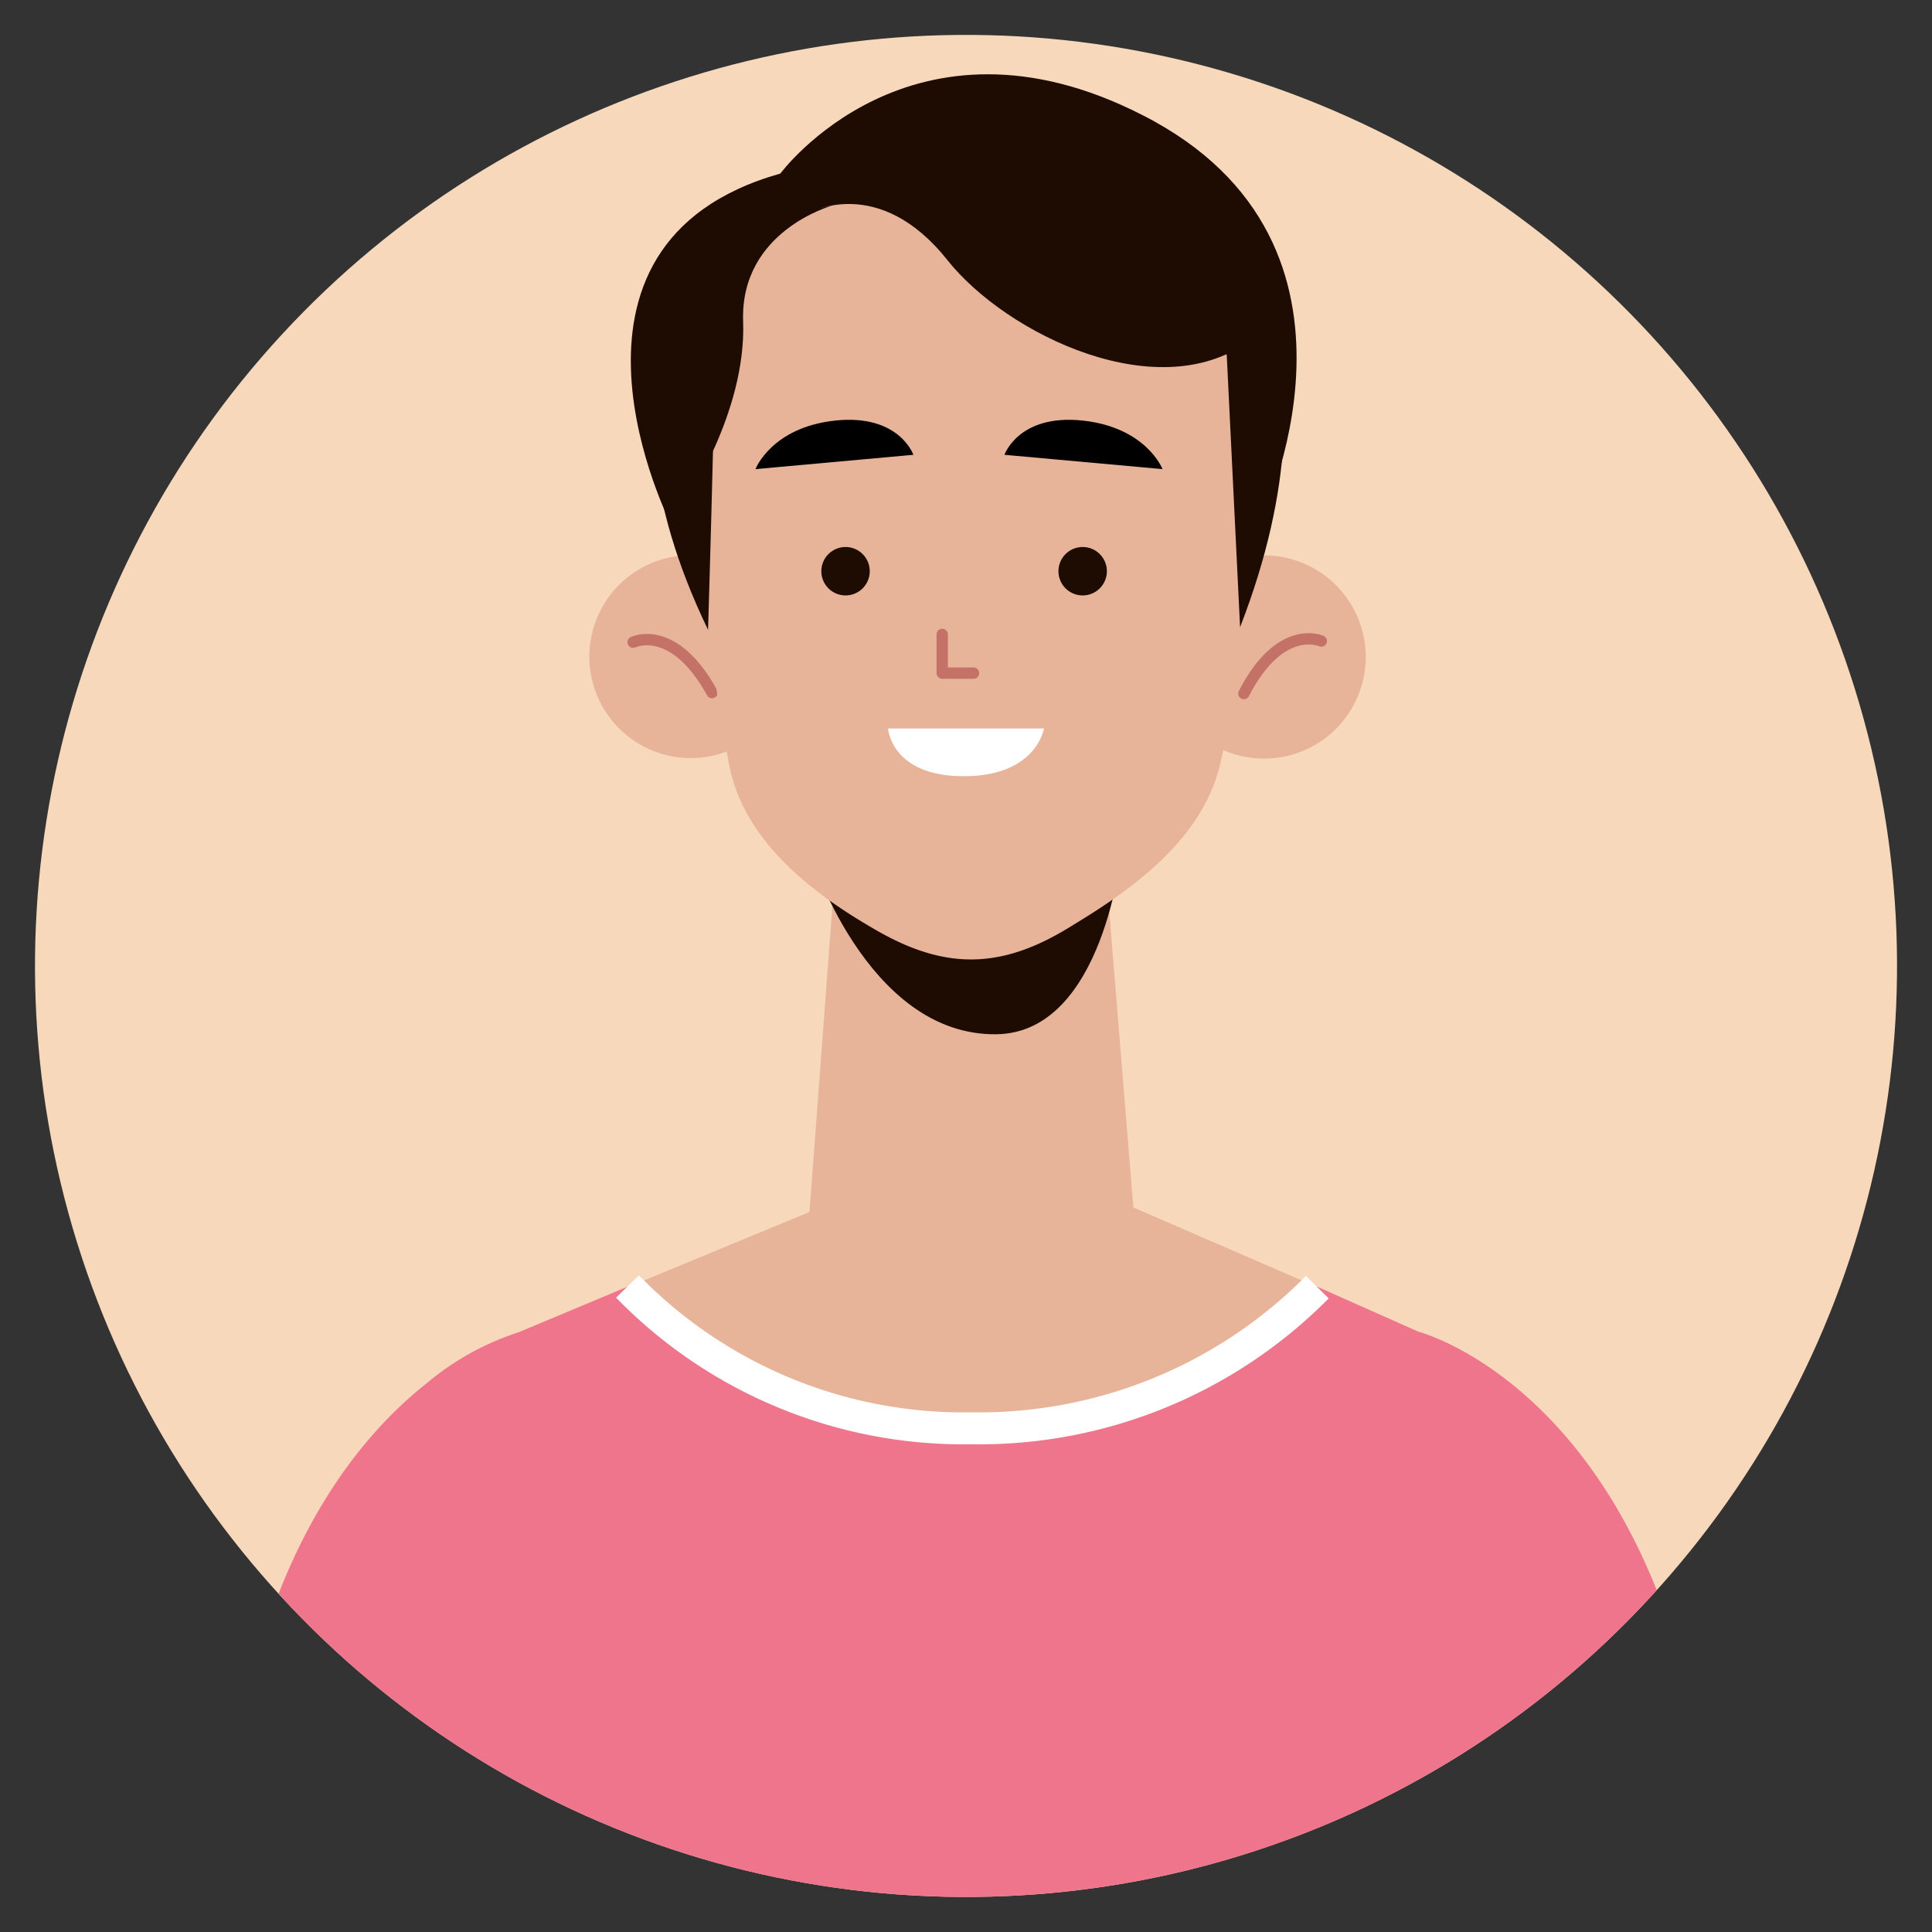 <svg xmlns="http://www.w3.org/2000/svg" xmlns:xlink="http://www.w3.org/1999/xlink" viewBox="0 0 117.33 117.33"><rect x="0" y="0" width="117.33" height="117.33" fill="#333333" stroke="none"/><defs><style>.cls-1{fill:#f7d8ba;}.cls-2{clip-path:url(#clip-path);}.cls-3{fill:#1e0b02;}.cls-4{fill:#e8b499;}.cls-5,.cls-8{fill:none;}.cls-5{stroke:#c47268;stroke-linecap:round;stroke-linejoin:round;stroke-width:0.69px;}.cls-6{fill:#fff;}.cls-7{fill:#ef758d;}.cls-8{stroke:#fff;stroke-miterlimit:10;stroke-width:1.94px;}</style><clipPath id="clip-path"><circle class="cls-1" cx="58.67" cy="58.67" r="56.54" transform="translate(-11.49 102.96) rotate(-77.27)"/></clipPath></defs><g id="OBJECTS"><circle class="cls-1" cx="58.67" cy="58.67" r="56.54" transform="translate(-11.49 102.96) rotate(-77.27)"/><g class="cls-2"><path class="cls-3" d="M47.39,10.54S55.33-.21,69.4,7c15.43,7.86,7.09,24.8,7.09,24.8L43.34,25.49Z"/><path class="cls-3" d="M40.76,31.86s-8.68-17,6.63-21.32l2.75,9.14Z"/><path class="cls-4" d="M48.11,39.72a6.16,6.16,0,1,1-6.33-6A6.16,6.16,0,0,1,48.11,39.72Z"/><path class="cls-5" d="M38.45,39s2.45-1.2,4.79,3.06"/><path class="cls-4" d="M70.6,39.89a6.17,6.17,0,1,0,6.17-6.16A6.16,6.16,0,0,0,70.6,39.89Z"/><path class="cls-5" d="M80.24,38.93s-2.48-1.13-4.7,3.19"/><path class="cls-4" d="M67.26,54.09a20.69,20.69,0,0,1-6.64,3,10.11,10.11,0,0,1-6.28-1.25l-3.69-2.13L49.13,74l.41.34a14.68,14.68,0,0,0,18.53.13l.8-.64Z"/><path class="cls-3" d="M49.13,51.63s3.45,11.3,11.4,11.18c6.53-.11,7.58-11.18,7.58-11.18Z"/><path class="cls-4" d="M76,29.17a75.94,75.94,0,0,1-1.9,17.24c-1,4.19-4.62,7.12-8.48,9.49l-.7.43c-4.08,2.5-7.45,2.59-11.62.21h0c-4.2-2.39-8.1-5.56-9-10a112.68,112.68,0,0,1-1.91-17.16S40,10.5,58.13,10.75,76,29.17,76,29.17Z"/><path class="cls-3" d="M52.82,34.69a1.47,1.47,0,1,1-1.47-1.47A1.47,1.47,0,0,1,52.82,34.69Z"/><path class="cls-3" d="M67.22,34.69a1.47,1.47,0,1,1-1.47-1.47A1.47,1.47,0,0,1,67.22,34.69Z"/><polyline class="cls-5" points="57.22 38.53 57.22 40.88 59.12 40.88"/><path d="M45.88,28.49l9.59-.87s-.86-2.49-4.74-2.08S45.88,28.49,45.88,28.49Z"/><path d="M70.6,28.49,61,27.62s.86-2.49,4.74-2.08S70.6,28.49,70.6,28.49Z"/><path class="cls-6" d="M53.93,44.24H63.4s-.45,2.9-4.87,2.9S53.93,44.24,53.93,44.24Z"/><path class="cls-3" d="M43,38.25s.71-23.07.42-23.73C43.39,14.52,35.2,22.08,43,38.25Z"/><path class="cls-3" d="M75.31,38.09,74.08,13S82,20.85,75.31,38.09Z"/><path class="cls-3" d="M50.56,12.48S44.93,14,45.13,19.53s-3.55,11-3.55,11L39.87,25S38.55,14.67,50.56,12.48Z"/><path class="cls-3" d="M49.14,12.93s4.22-2.39,8.4,2.87c3.57,4.5,13,9.12,18.57,4.72,0,0-3.55-12.72-17.41-12.46S49.14,12.93,49.14,12.93Z"/><path class="cls-7" d="M106.51,116.8H11.11c1.74-7.22,3.53-13.64,5.3-18.64C19,90.78,22.8,86.46,25.92,84a16.54,16.54,0,0,1,5.57-3.09l6.62-2.77,41.88,0,6.14,2.73S96,83.39,101.21,98.16C103,103.16,104.77,109.58,106.51,116.8Z"/><path class="cls-4" d="M59.55,69.31,80,78.17s-21,19-41.88,0Z"/><path class="cls-8" d="M38.11,78.13A28.45,28.45,0,0,0,59,86.74a28.87,28.87,0,0,0,21-8.57"/></g></g></svg>